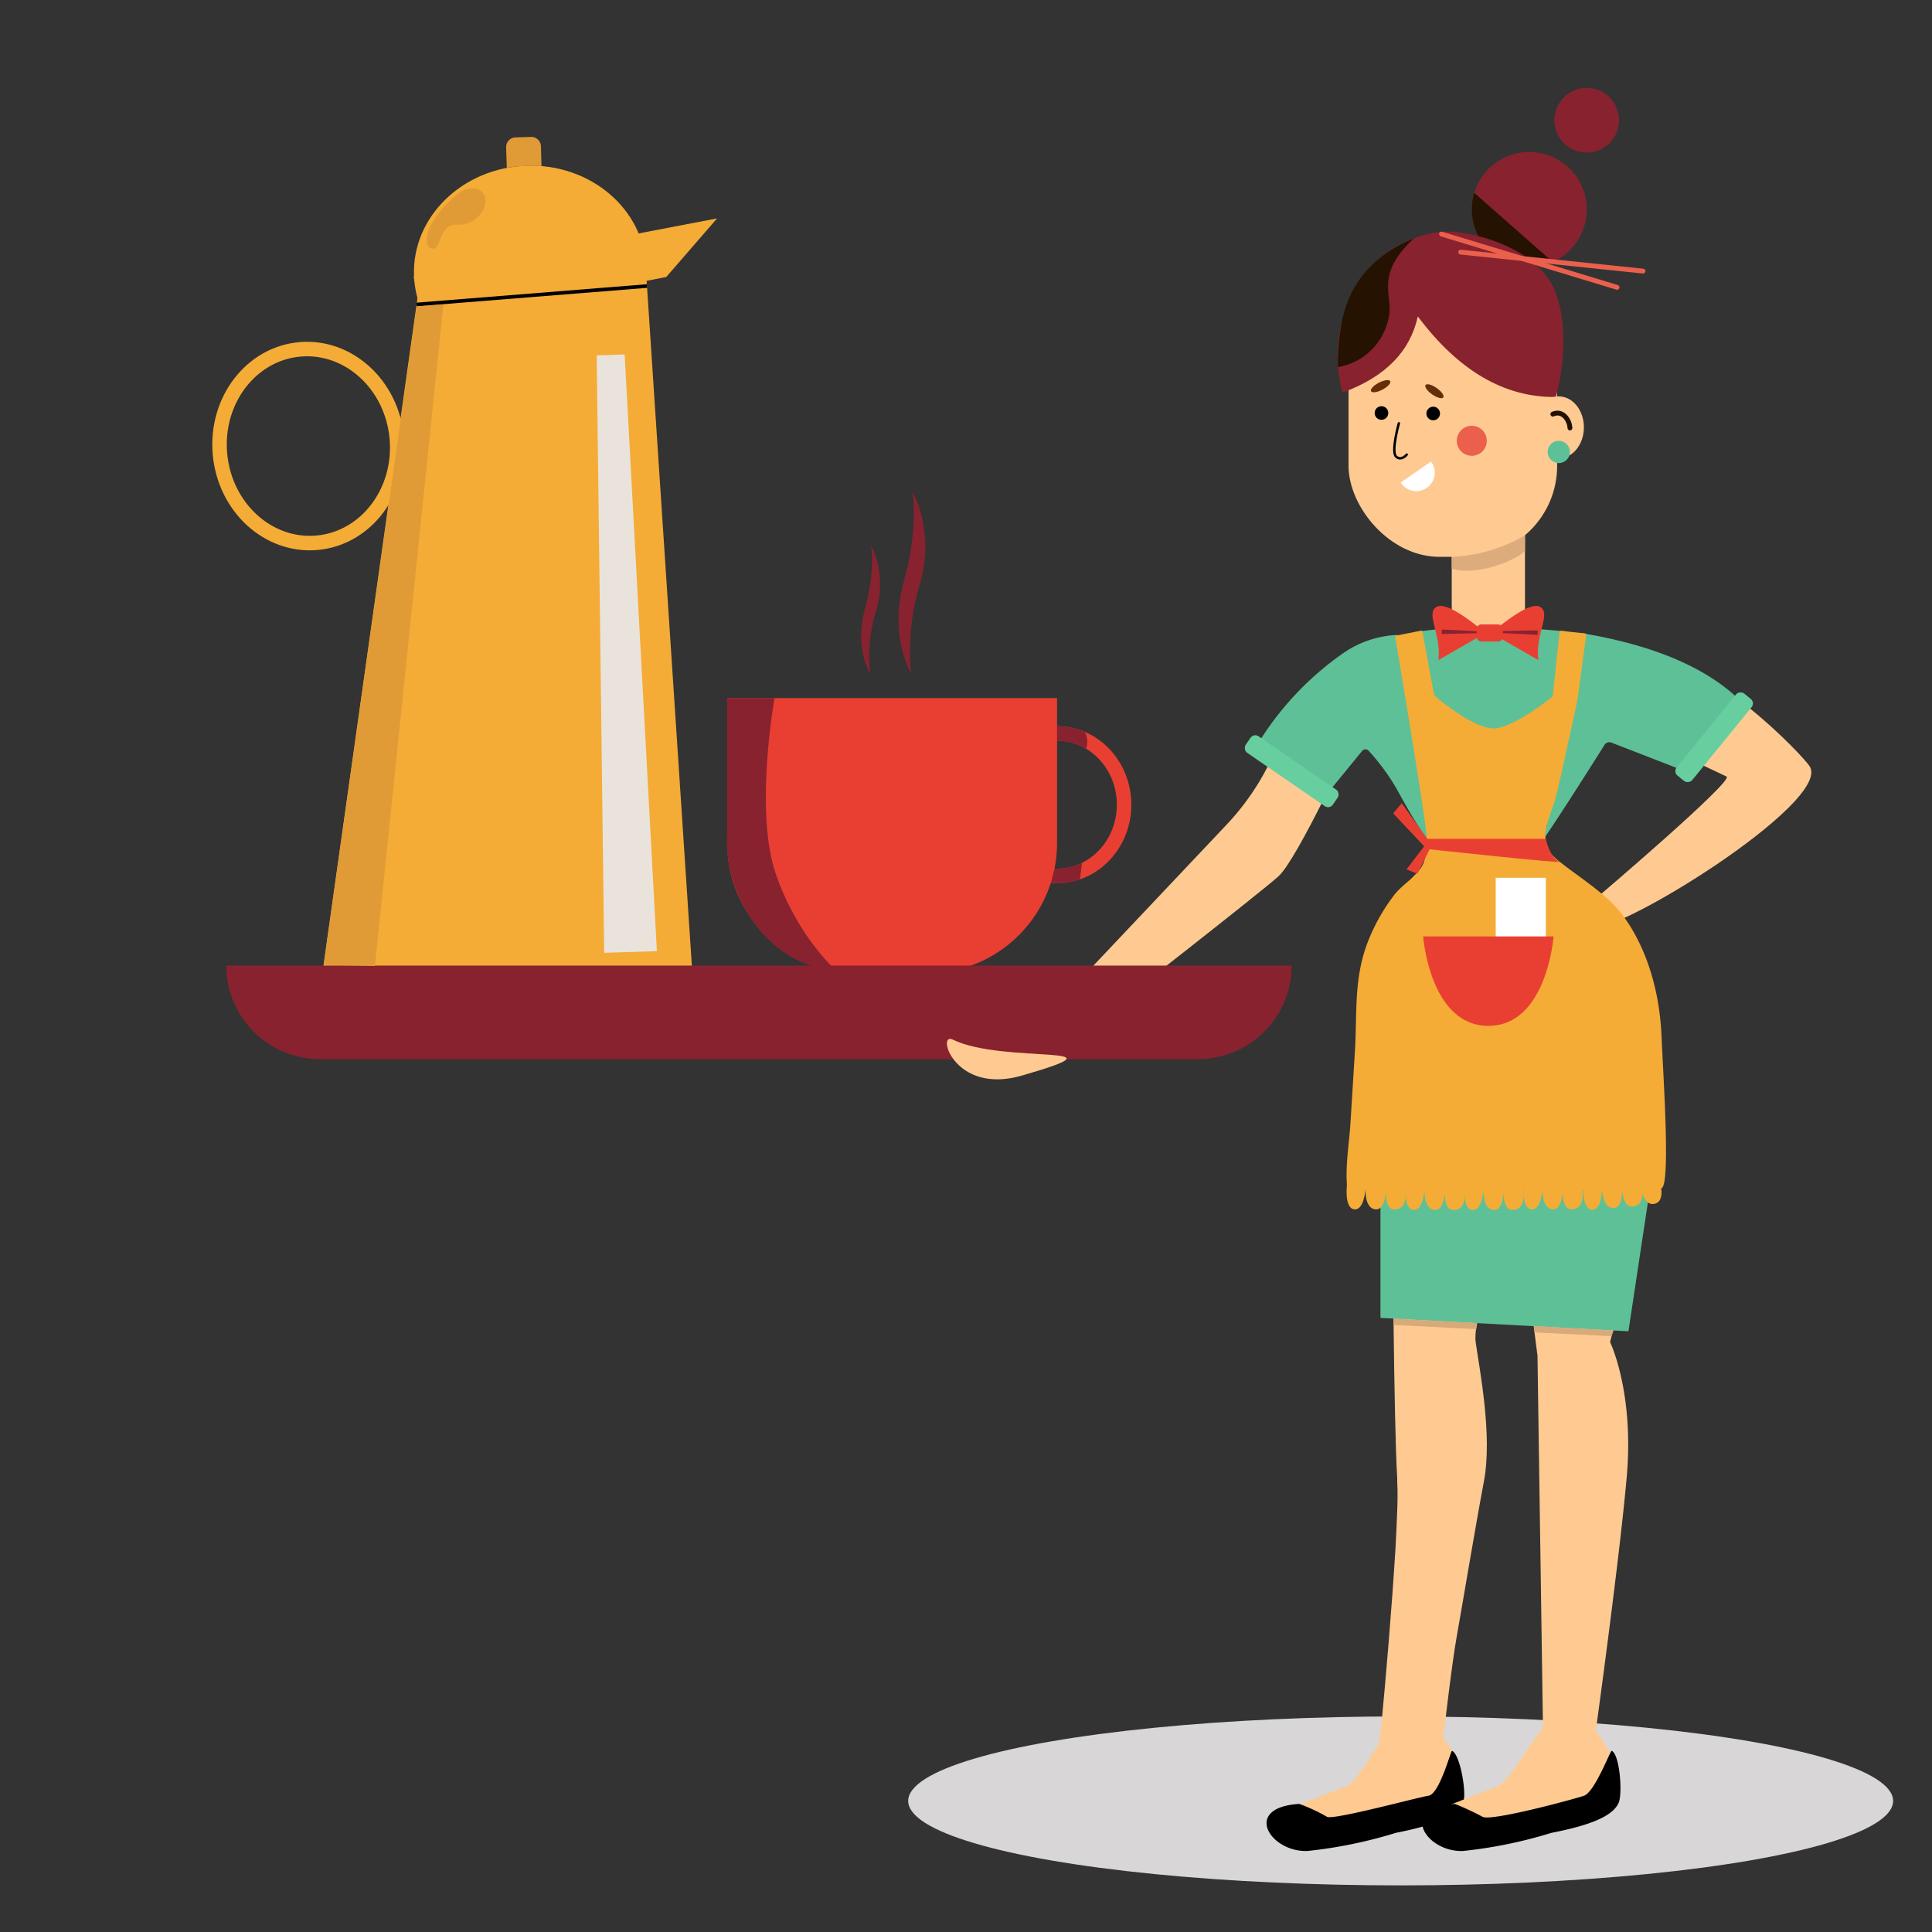 <svg id="Layer_1" data-name="Layer 1" xmlns="http://www.w3.org/2000/svg" viewBox="0 0 400 400"><rect x="0" y="0" width="400" height="400" fill="#333333" stroke="none"/><defs><style>.cls-1{fill:#d8d6d6;}.cls-2{fill:#ffca91;}.cls-3,.cls-6{fill:#f4ac36;}.cls-4{fill:#e09b36;}.cls-15,.cls-16,.cls-18,.cls-5{fill:none;}.cls-5{stroke:#f4ac36;}.cls-11,.cls-16,.cls-18,.cls-5{stroke-linecap:round;stroke-linejoin:round;}.cls-15,.cls-5{stroke-width:3px;}.cls-18,.cls-6{stroke:#000;}.cls-15,.cls-6{stroke-miterlimit:10;}.cls-6{stroke-width:0.75px;}.cls-7{fill:#eae3dc;}.cls-8{fill:#5ec097;}.cls-9{fill:#88222f;}.cls-10{fill:#261201;}.cls-11{fill:#723f37;stroke:#eb604d;}.cls-12{fill:#eb604d;}.cls-13{fill:#e93f33;}.cls-14{fill:#fff;}.cls-15{stroke:#e93f33;}.cls-16{stroke:#211003;}.cls-17{fill:#67ce9f;}.cls-18{stroke-width:0.5px;}.cls-19{fill:#662e08;}.cls-20{fill:#ddac7c;}.cls-21{fill:#d8a979;}</style></defs><ellipse class="cls-1" cx="289.99" cy="372.86" rx="101.96" ry="17.49"/><path class="cls-2" d="M288.32,251.91l24,3.63s-7.61,16.61-6.79,22.38,3.49,19.29,1.7,28.77-4.61,26.49-5.67,32.36-2.92,22.3-2.92,22.3L284,363.47c.22-.72,1.41-1.8,1.49-2.54.11-.95.29-1.46.38-2.41s.17-1.81.25-2.72c.23-2.4.44-4.82.66-7.23q.39-4.41.75-8.84.39-4.77.74-9.54t.63-9.29c.15-2.71.29-5.42.38-8.13.07-2,.11-4,0-6l0-.76C288.57,294.92,288.32,251.91,288.32,251.91Z"/><path class="cls-2" d="M336.54,261.91a154.76,154.76,0,0,1-3.19,15.95s5,10.28,3.45,27.88-6.65,54.37-6.65,54.37l-10.67-.83-1.16-78.57L313.91,246S338,252.42,336.54,261.91Z"/><path class="cls-2" d="M266.46,147.77s-2,11.81-12.43,22.89l-28.5,30.16,3.65,8.77s31.51-24.57,35.5-28.15,15.69-29.13,15.69-29.13Z"/><path class="cls-3" d="M127.73,50.7,93.89,49.45a6.32,6.32,0,0,0-6.49,5.42L67,199.76A6.31,6.31,0,0,0,73,207l63.89,2.36a6.31,6.31,0,0,0,6.53-6.72l-9.64-146A6.3,6.3,0,0,0,127.73,50.7Z"/><ellipse class="cls-3" cx="109.74" cy="56.2" rx="24.04" ry="21.91" transform="translate(-1.73 3.52) rotate(-1.82)"/><polygon class="cls-3" points="148.46 45.22 137.94 57.35 87.56 67.12 85.64 57.24 148.46 45.22"/><path class="cls-4" d="M109.89,28.35l-3.16.1a2,2,0,0,0-1.94,2.07l.14,4.32c.68-.44,6.44-.68,7.18-.36L112,30.29A2,2,0,0,0,109.89,28.35Z"/><ellipse class="cls-5" cx="63.85" cy="92.36" rx="18.38" ry="20.1" transform="translate(-7.93 6.01) rotate(-5.08)"/><line class="cls-6" x1="133.96" y1="59.22" x2="86.25" y2="63.04"/><polygon class="cls-7" points="129.33 73.39 123.54 73.58 125.09 197.27 136 196.92 129.33 73.39"/><path class="cls-2" d="M311.65,130.6c-1.46,1.32,8-.1,27.35,3.62,16.31,3.12,34,22,35.63,24.37,5.09,7.37-41.59,36.11-45,33.14l.89-5.81s28.63-24.35,26.94-25.15-10.53-5-21.72-10.2l-15,13.93-1.76,15s9.68-2.25,20.56,20.89-27,28.4-27,28.4S280,242,283,198.09c7-17.39,13.76-19.87,13.76-19.87s-1.14-13.82-2.13-13S278.8,149,278.8,149,274,137.58,277,136.6c3.65-1.2,24-6,24-6"/><polygon class="cls-8" points="285.81 240.97 341.65 245.82 337.15 275.63 285.81 272.86 285.81 240.97"/><rect class="cls-2" x="279.2" y="61.94" width="43.19" height="53.35" rx="18.85"/><path class="cls-9" d="M328.52,43.36a11.9,11.9,0,1,1-23.8,0,11.16,11.16,0,0,1,.19-2.1,11.9,11.9,0,0,1,23.61,2.1Z"/><path class="cls-10" d="M305.23,39.93A10.61,10.61,0,0,0,304.8,42a11.89,11.89,0,0,0,10.45,13.19,11.72,11.72,0,0,0,5.73-.76l.32-.35Z"/><path class="cls-9" d="M293.54,65.51C292,72.64,286.94,78,278,81.26c0,0-3-8.05,1.13-18.85,3.75-9.8,13.85-14.25,20-14.47,5.27-.19,19.49,3.19,23,12.77s0,21.48,0,21.48Q306.2,82.4,293.54,65.51Z"/><line class="cls-11" x1="298.44" y1="48.46" x2="334.79" y2="59.49"/><line class="cls-11" x1="302.41" y1="52.2" x2="340.18" y2="56.13"/><circle cx="296.73" cy="85.61" r="1.41"/><circle class="cls-12" cx="304.72" cy="91.26" r="3.11"/><ellipse class="cls-2" cx="322.73" cy="88.48" rx="5.2" ry="6.41"/><circle class="cls-8" cx="322.73" cy="93.57" r="2.31"/><rect class="cls-2" x="300.57" y="106.69" width="15.16" height="27.67"/><path class="cls-8" d="M289.92,132.19a.88.88,0,0,0-.89-.72,21.22,21.22,0,0,0-11.1,3.88A62.88,62.88,0,0,0,260,154.7a.88.88,0,0,0,.31,1.18L274,164.1a.88.88,0,0,0,1.12-.19l6.92-8.47a.88.88,0,0,1,1.32,0,45,45,0,0,1,5.87,8c11.3,20.85,10.24,10.48,6.48,2a.76.76,0,0,1-.06-.2Z"/><path class="cls-8" d="M293.47,130.76l7.33-.87s-2.51,1.28,7.35,1.59,7.58-1.48,7.58-1.48l8.7.74-2.32,18-16.6,6.69-8.57-9.57Z"/><path class="cls-8" d="M327.25,131.05c13.73,2.25,25.6,6.62,33.1,14.07l-11.06,14.71-15.69-6.09a1.17,1.17,0,0,0-1.39.46c-3.23,5.14-20.75,32.86-12,16.87Z"/><path class="cls-3" d="M288.88,131.91s6.46,38.49,6.5,41.46a13.17,13.17,0,0,1-.62,5.23c-1.17,2.82-4.28,4.32-6.12,6.72a39.44,39.44,0,0,0-5.36,9.48c-3.06,7.69-2.27,14.89-2.76,22.85q-.45,7.35-.91,14.7c-.27,4.43-1.16,9.27-.67,13.68,0,.12,59.94.78,65,0,2-.31.4-23.39.07-31.36-.62-14.76-6.39-23.5-9.37-26.77-3.28-3.6-7.91-6.45-11.72-9.49a9.86,9.86,0,0,1-1.85-1.74,6.75,6.75,0,0,1-.86-5.6c.47-1.94,1.28-3.89,1.83-5.79.68-2.35,4.56-20.34,4.57-20.45l1.8-13.39a.25.25,0,0,0-.23-.29l-5-.55a.27.27,0,0,0-.29.23l-1.41,13.26a.24.24,0,0,1-.09.17c-.8.64-7.57,6-11.66,6.52S297.75,144.71,297,144a.2.2,0,0,1-.08-.14l-2.43-13.07a.27.27,0,0,0-.3-.21l-5.08,1A.25.25,0,0,0,288.88,131.91Z"/><path class="cls-13" d="M295.31,173.67h24.82c-.28-.19.88,4.17,2.76,4.74,1.65.51-27.58-2.64-27.58-2.64Z"/><rect class="cls-14" x="309.67" y="181.73" width="10.38" height="19.08"/><path class="cls-13" d="M294.65,193.88h27s-1.37,18.51-13.5,18.51S294.65,193.88,294.65,193.88Z"/><path class="cls-2" d="M229.69,208.49s-3,6.07-9,5.37c-13.18-1.55-32.33-11-27.3-10.72h37.53Z"/><path class="cls-13" d="M150.55,144.53h68.3a0,0,0,0,1,0,0v30a27,27,0,0,1-27,27H177.56a27,27,0,0,1-27-27v-30A0,0,0,0,1,150.55,144.53Z"/><ellipse class="cls-15" cx="218.85" cy="166.6" rx="13.88" ry="14.75"/><path class="cls-9" d="M190.52,120.67c-3.29,10.39-1.74,20.27-1.8,18.82-.88-1.44-4.41-8.43-1.67-18.82,3-10.4,2.15-18.83,1.72-18.83C189.2,101.84,193.53,110.27,190.52,120.67Z"/><path class="cls-9" d="M181.46,126.25a31.41,31.41,0,0,0-1.27,13.28c-.62-1-3.11-5.94-1.18-13.28,2.13-7.34,1.52-13.29,1.22-13.29C180.53,113,183.59,118.91,181.46,126.25Z"/><circle cx="286.02" cy="85.51" r="1.41"/><path class="cls-16" d="M321.5,85.74c2-.89,3.44,1.14,3.54,2.87"/><polygon class="cls-13" points="295.23 175.62 288.45 168.4 290.21 166.28 296.22 174.69 295.23 175.62"/><polygon class="cls-13" points="296.22 175.38 293.46 180.9 291.2 180.01 295.14 174.84 296.22 175.38"/><path class="cls-2" d="M288.45,358.53c-2.62,0-6.51,10-9.82,11.34-2.06.82-6,2.33-9.66,3.76l-.84.33c-1.92.75-3.73,1.47-5.09,2-1,.43.61,5.47,4.71,6.17,5.36.91,24.56-5.56,29.95-6.34,10.11-1.47,2.15-18.28-1.48-17.29Z"/><path d="M269,373.48a36.42,36.42,0,0,1,5.74,2.67c1.28.73,18.66-4,21-4.36s4.63-9.43,4.9-9.3c1.69.81,3.08,8.84,2.28,10.72C301.71,376,297,377.9,289,379.47a95.7,95.7,0,0,1-18.34,3.76C262.89,383.48,257.16,374.2,269,373.48Z"/><path class="cls-2" d="M321.25,356.59c-2.61,0-8,12-11.28,13.28-2.05.82-6,2.33-9.65,3.76l-.84.33c-1.92.75-2.08,2-3.45,2.51-1,.43-.9,4.08,3,5.54,5.71,2.13,25-4.1,30.27-5.34,11.9-2.79.83-23.35-1.73-18.14C327.57,358.53,323.87,356.59,321.25,356.59Z"/><path d="M301.21,373.48s2.64,1,5.74,2.67c1.82,1,19.25-3.75,21-4.36,2.26-.8,5.46-9.44,5.74-9.3,1.69.81,2.24,8.84,1.45,10.72-1.18,2.79-5.87,4.69-13.93,6.26a95.7,95.7,0,0,1-18.34,3.76C295.13,383.48,289.4,374.2,301.21,373.48Z"/><rect class="cls-17" x="343.95" y="150.56" width="21.89" height="4.16" rx="1.2" transform="translate(12.52 331.61) rotate(-50.87)"/><rect class="cls-17" x="256.47" y="157.6" width="21.89" height="4.16" rx="1.2" transform="translate(137.49 -123.39) rotate(34.5)"/><path class="cls-13" d="M318.49,125.48c3.08,1.15-.71,5.57,0,11.18l-8.71-5v-1.48C313.51,127.2,316.7,125.14,318.49,125.48Z"/><path class="cls-13" d="M297.8,125.48c-3.08,1.15.71,5.57,0,11.18l8.72-5v-1.48C302.78,127.2,299.6,125.14,297.8,125.48Z"/><rect class="cls-13" x="305.72" y="129.28" width="5.43" height="3.54" rx="0.97"/><polygon class="cls-9" points="305.72 131.1 298.51 131.26 298.51 130.33 305.72 130.69 305.72 131.1"/><polygon class="cls-9" points="311.14 130.66 318.35 130.51 318.35 131.44 311.14 131.08 311.14 130.66"/><path class="cls-18" d="M289.62,87.64s-1.66,5.92-.57,6.9,2.2-.42,2.2-.42"/><ellipse class="cls-19" cx="296.99" cy="81.01" rx="0.81" ry="2.24" transform="translate(60.79 278.43) rotate(-55.15)"/><ellipse class="cls-19" cx="285.83" cy="79.94" rx="2.24" ry="0.81" transform="translate(-4.5 141.54) rotate(-27.6)"/><path class="cls-9" d="M335.2,24.91a6.67,6.67,0,0,1-3.53,5.89,6.57,6.57,0,0,1-3.15.79,6.68,6.68,0,0,1-6.69-6.68,5.69,5.69,0,0,1,.11-1.18,6.68,6.68,0,0,1,13.26,1.18Z"/><path class="cls-10" d="M292.73,49.35c-8,3.29-13.37,8.9-15,17.7A46.84,46.84,0,0,0,277,76a12.84,12.84,0,0,0,10.39-9.7C288.87,61.22,284.13,57.42,292.73,49.35Z"/><path class="cls-20" d="M300.57,115.29a32.61,32.61,0,0,0,15.16-4.47V114c-1.4,1.81-9.87,5.4-15.16,3.74"/><path class="cls-3" d="M278.88,245.2s-.62,4.93,1.49,5.18,2.35-4.35,2.35-4.35-.29,4.07,2,4.35,2.19-4.35,2.19-4.35-.37,4.23,1.65,4.36c3.25.2,2.39-4.36,2.39-4.36Z"/><path class="cls-3" d="M291.1,245.32s-.62,4.93,1.49,5.18,2.35-4.35,2.35-4.35-.3,4.07,2,4.35,2.19-4.35,2.19-4.35-.37,4.23,1.64,4.36c3.26.21,2.4-4.36,2.4-4.36Z"/><path class="cls-3" d="M303.3,245.34s-.59,4.94,1.52,5.18,2.33-4.36,2.33-4.36-.28,4.07,2,4.34,2.17-4.36,2.17-4.36-.35,4.23,1.66,4.35c3.26.2,2.38-4.37,2.38-4.37Z"/><path class="cls-3" d="M315.53,245.21s-.6,4.93,1.51,5.17,2.33-4.36,2.33-4.36-.28,4.07,2,4.34,2.17-4.36,2.17-4.36-.35,4.24,1.66,4.36c3.26.19,2.38-4.37,2.38-4.37Z"/><path class="cls-3" d="M327.75,245.46s-.22,5,1.91,5,2-4.53,2-4.53,0,4.08,2.31,4.17,1.83-4.51,1.83-4.51,0,4.25,2,4.21c3.26-.06,2-4.54,2-4.54Z"/><path class="cls-3" d="M339.67,245.57s.47,4.24,2.91,3.66,1-4.83,1-4.83Z"/><polygon class="cls-21" points="288.5 273.01 288.52 274.32 305.64 275.19 305.85 273.94 288.5 273.01"/><polygon class="cls-21" points="317.57 274.54 317.7 275.86 333.64 276.64 334.09 275.48 317.57 274.54"/><path class="cls-9" d="M150.55,144.53h9.81s-4.21,23.4.25,36.37S173,200.82,173,200.82c-13.18-.45-23.31-14.76-22.45-28.14Z"/><path class="cls-9" d="M46.84,199.91H267.42a0,0,0,0,1,0,0v0A19.37,19.37,0,0,1,248,219.28H66.22a19.37,19.37,0,0,1-19.37-19.37v0A0,0,0,0,1,46.84,199.91Z"/><path class="cls-9" d="M218.85,150.35v3a12.42,12.42,0,0,1,6,1.67,4,4,0,0,0-.28-3.48A14.37,14.37,0,0,0,218.85,150.35Z"/><path class="cls-9" d="M218.33,179.84l-.74,2.92a13.51,13.51,0,0,0,6-.7l.44-3.43A12.81,12.81,0,0,1,218.33,179.84Z"/><polygon class="cls-4" points="91.8 63.04 86.27 63.45 67 199.76 77.62 200 91.8 63.04"/><path class="cls-4" d="M95.3,39.79a20.16,20.16,0,0,0-4.56,4.52c-1.21,1.58-2.4,3.5-2.37,5.55a1.53,1.53,0,0,0,.75,1.48c2.37,1.19,1.5-5.12,5.51-4.81A5.62,5.62,0,0,0,99,44.84c1.19-1.17,2.11-3.15,1.07-4.73S96.78,38.8,95.3,39.79Z"/><path class="cls-2" d="M197.26,215.24c10.58,5.15,37.76.7,14.26,7.46C197.54,226.72,193.79,213.55,197.26,215.24Z"/><path class="cls-14" d="M296.28,95.56A3.82,3.82,0,1,1,290,99.9"/></svg>